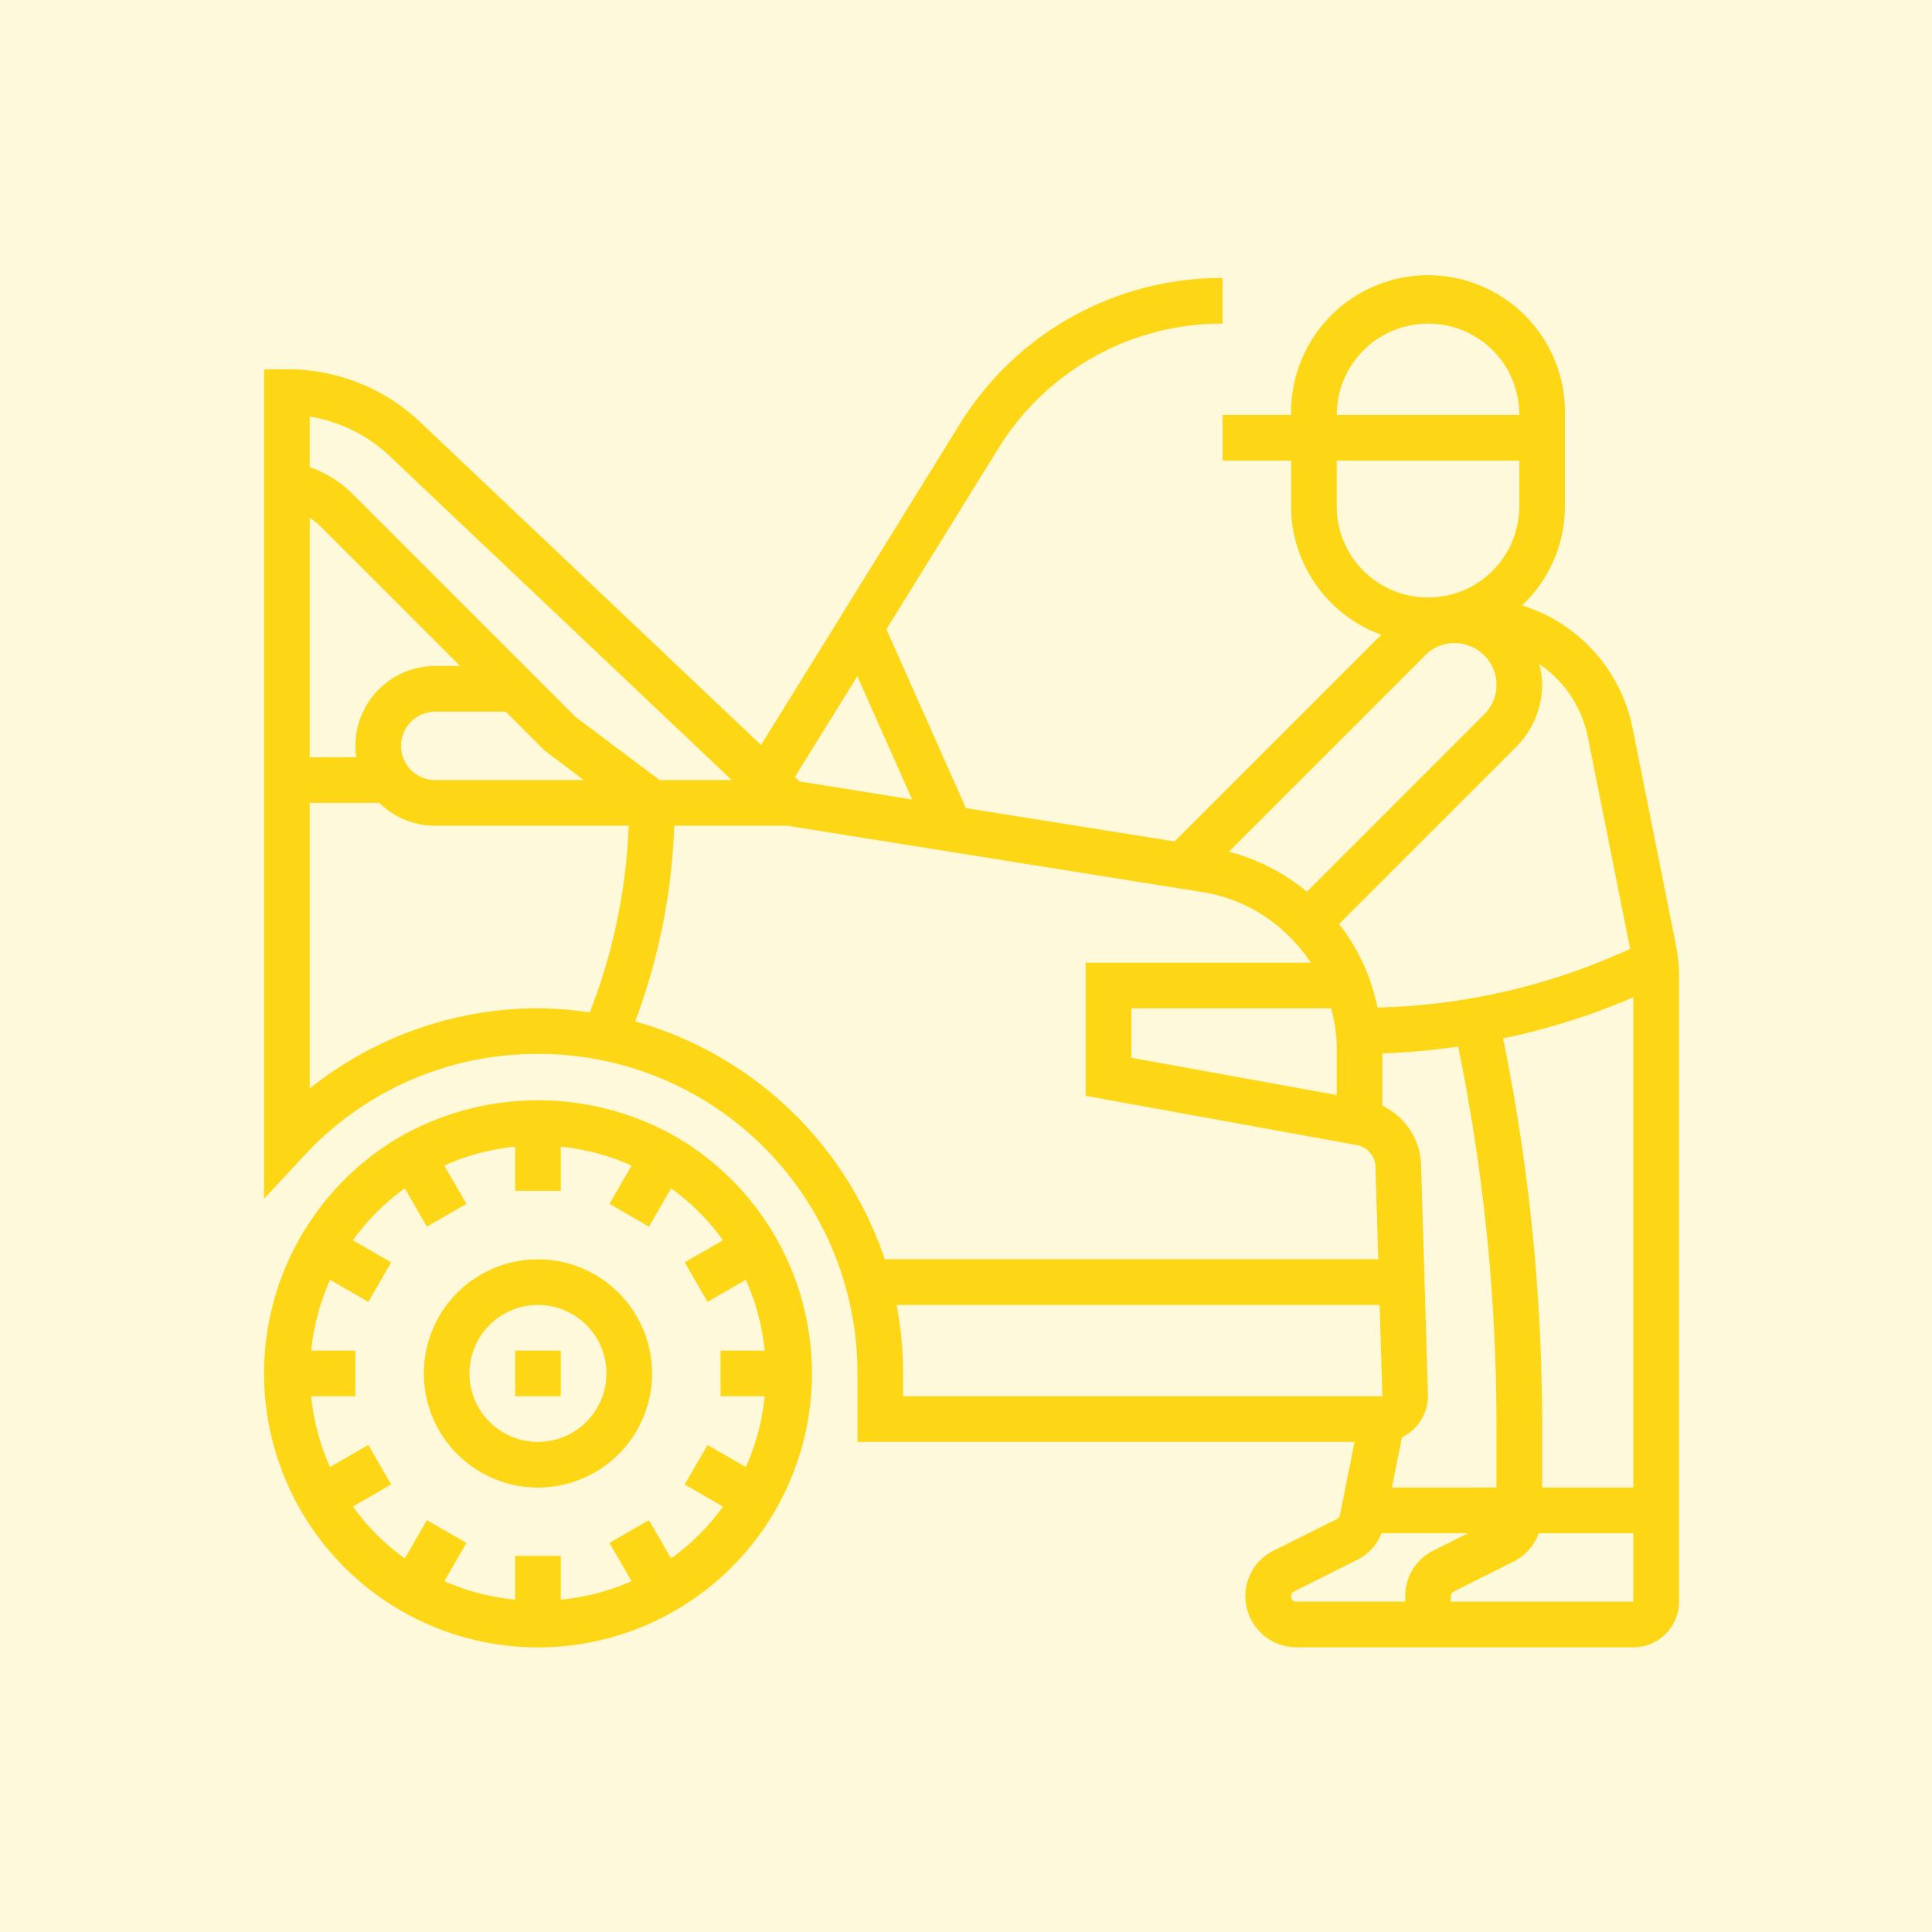 <svg xmlns="http://www.w3.org/2000/svg" width="139" height="139" viewBox="0 0 139 139">
  <g id="Grupo_1061849" data-name="Grupo 1061849" transform="translate(-285 -17469.619)">
    <rect id="Rectángulo_370171" data-name="Rectángulo 370171" width="139" height="139" transform="translate(285 17469.619)" fill="#fff9dc"/>
    <g id="mantenimiento" transform="translate(304 17489.619)">
      <path id="Trazado_793430" data-name="Trazado 793430" d="M29.557,290.821a20.074,20.074,0,0,0-19.7,0,19.709,19.709,0,1,0,19.7,0ZM29.282,321.2l-1.589-2.755-2.845,1.642,1.587,2.75a16.46,16.46,0,0,1-5.09,1.327v-3.141H18.061v3.14a16.394,16.394,0,0,1-5.09-1.327l1.587-2.75-2.845-1.642L10.124,321.2a16.275,16.275,0,0,1-3.734-3.734l2.755-1.589L7.5,313.034l-2.755,1.59a16.328,16.328,0,0,1-1.358-5.092H6.568v-3.284H3.391a16.329,16.329,0,0,1,1.358-5.093l2.755,1.59L9.145,299.9l-2.755-1.589a16.305,16.305,0,0,1,3.734-3.734l1.589,2.755,2.845-1.642-1.59-2.755a16.35,16.35,0,0,1,5.093-1.358v3.177h3.284v-3.177a16.33,16.33,0,0,1,5.093,1.358l-1.59,2.755,2.845,1.642,1.589-2.755a16.275,16.275,0,0,1,3.734,3.734L30.261,299.9l1.642,2.845,2.755-1.59a16.339,16.339,0,0,1,1.358,5.093H32.839v3.284h3.177a16.33,16.33,0,0,1-1.358,5.093l-2.755-1.59-1.642,2.845,2.755,1.589A16.274,16.274,0,0,1,29.282,321.2Zm0,0" transform="translate(0 -229.077)" fill="#fdd615"/>
      <path id="Trazado_793431" data-name="Trazado 793431" d="M64.21,344a8.21,8.21,0,1,0,8.21,8.21A8.219,8.219,0,0,0,64.21,344Zm0,13.136a4.926,4.926,0,1,1,4.926-4.926A4.932,4.932,0,0,1,64.21,357.136Zm0,0" transform="translate(-44.506 -273.396)" fill="#fdd615"/>
      <path id="Trazado_793432" data-name="Trazado 793432" d="M88,376h3.284v3.284H88Zm0,0" transform="translate(-69.939 -298.828)" fill="#fdd615"/>
      <path id="Trazado_793433" data-name="Trazado 793433" d="M101.743,49.111c-.038-.381-.1-.762-.172-1.143l-3.12-15.615a11.663,11.663,0,0,0-7.942-8.8,9.817,9.817,0,0,0,3.082-7.138V9.852a9.852,9.852,0,1,0-19.7,0H68.962v3.284h4.926v3.284a9.859,9.859,0,0,0,6.491,9.249l-14.87,14.87-15.017-2.4L44.776,25.27l8.045-12.993a18.859,18.859,0,0,1,16.14-8.993V0A22.121,22.121,0,0,0,50.031,10.548L35.753,33.6,11.494,10.618a13.908,13.908,0,0,0-9.852-4.05H0V66.246l2.845-3.063A22.771,22.771,0,0,1,19.7,55.826,22.939,22.939,0,0,1,41.926,72.921a22.747,22.747,0,0,1,.765,5.893v4.926H78.454l-1.047,5.251a.419.419,0,0,1-.213.29L72.63,91.565A3.639,3.639,0,0,0,70.6,94.839a3.682,3.682,0,0,0,3.678,3.678H98.517a3.287,3.287,0,0,0,3.284-3.284V50.244A10.989,10.989,0,0,0,101.743,49.111Zm-20.6,37.912.722-3.617a3.313,3.313,0,0,0,1.87-3L83.247,64a4.911,4.911,0,0,0-2.792-4.454v-3.76a47.853,47.853,0,0,0,5.453-.491,135.688,135.688,0,0,1,2.757,27.161v4.564Zm7.992-32.314a48.482,48.482,0,0,0,9.224-2.894l.155-.066V87.023H91.949V82.459A138.679,138.679,0,0,0,89.138,54.709ZM95.233,33,98.285,48.28l-1.221.521a45.288,45.288,0,0,1-10.159,3.015,44.407,44.407,0,0,1-6.8.669,14.924,14.924,0,0,0-.733-2.463,14.1,14.1,0,0,0-2.032-3.536L90.1,33.721a6.325,6.325,0,0,0,1.846-4.445,6.255,6.255,0,0,0-.2-1.5A8.339,8.339,0,0,1,95.233,33ZM77.172,55.53v3.253L62.394,56.1V52.542H76.766a11.41,11.41,0,0,1,.35,1.841A10.178,10.178,0,0,1,77.172,55.53Zm9.356-29.125a2.9,2.9,0,0,1,1.256.747,2.98,2.98,0,0,1,.882,2.123,3.029,3.029,0,0,1-.882,2.123L75.03,44.152a14.514,14.514,0,0,0-5.617-2.875L83.539,27.151A2.929,2.929,0,0,1,86.528,26.406ZM83.739,3.284a6.542,6.542,0,0,1,6.568,6.568H77.172A6.574,6.574,0,0,1,83.739,3.284ZM77.172,16.419V13.136H90.307v3.284a6.568,6.568,0,1,1-13.136,0ZM42.681,28.652l3.941,8.868-8.1-1.3-.335-.317ZM9.231,13,33.647,36.123H28.462l-6.035-4.528L6.367,15.538a8.237,8.237,0,0,0-3.083-1.932V9.974A10.9,10.9,0,0,1,9.231,13ZM6.568,33.66a5.727,5.727,0,0,0,.067.821H3.284V17.25a5,5,0,0,1,.76.608L14.1,27.913H12.315A5.753,5.753,0,0,0,6.568,33.66ZM12.315,31.2h5.067l2.8,2.8L23,36.123H12.315a2.485,2.485,0,0,1-1.752-.726,1.773,1.773,0,0,1-.222-.265A2.463,2.463,0,0,1,12.315,31.2ZM3.284,58.309V37.765H8.293a5.714,5.714,0,0,0,4.021,1.642H26.232a41.2,41.2,0,0,1-2.8,13.43,26.8,26.8,0,0,0-3.732-.294A26.372,26.372,0,0,0,3.284,58.309ZM26.7,53.487a44.492,44.492,0,0,0,2.812-14.08h8.122L67.489,44.18a11.347,11.347,0,0,1,6.422,3.349,11.488,11.488,0,0,1,1.39,1.729H59.11v9.581l19.454,3.535a1.657,1.657,0,0,1,1.4,1.678L80.16,70.6H44.652A26.482,26.482,0,0,0,26.7,53.487Zm18.806,20.4H80.258l.2,6.568H45.975V78.814A26.343,26.343,0,0,0,45.51,73.888ZM73.888,94.839A.379.379,0,0,1,74.1,94.5l4.565-2.284A3.653,3.653,0,0,0,80.4,90.307h6.229l-2.513,1.258A3.64,3.64,0,0,0,82.1,94.839v.394H74.282A.382.382,0,0,1,73.888,94.839Zm11.494.394v-.394a.379.379,0,0,1,.208-.336l4.333-2.168A3.628,3.628,0,0,0,91.7,90.309h6.812v4.926H85.381Zm0,0" fill="#fdd615"/>
    </g>
  </g>
</svg>
